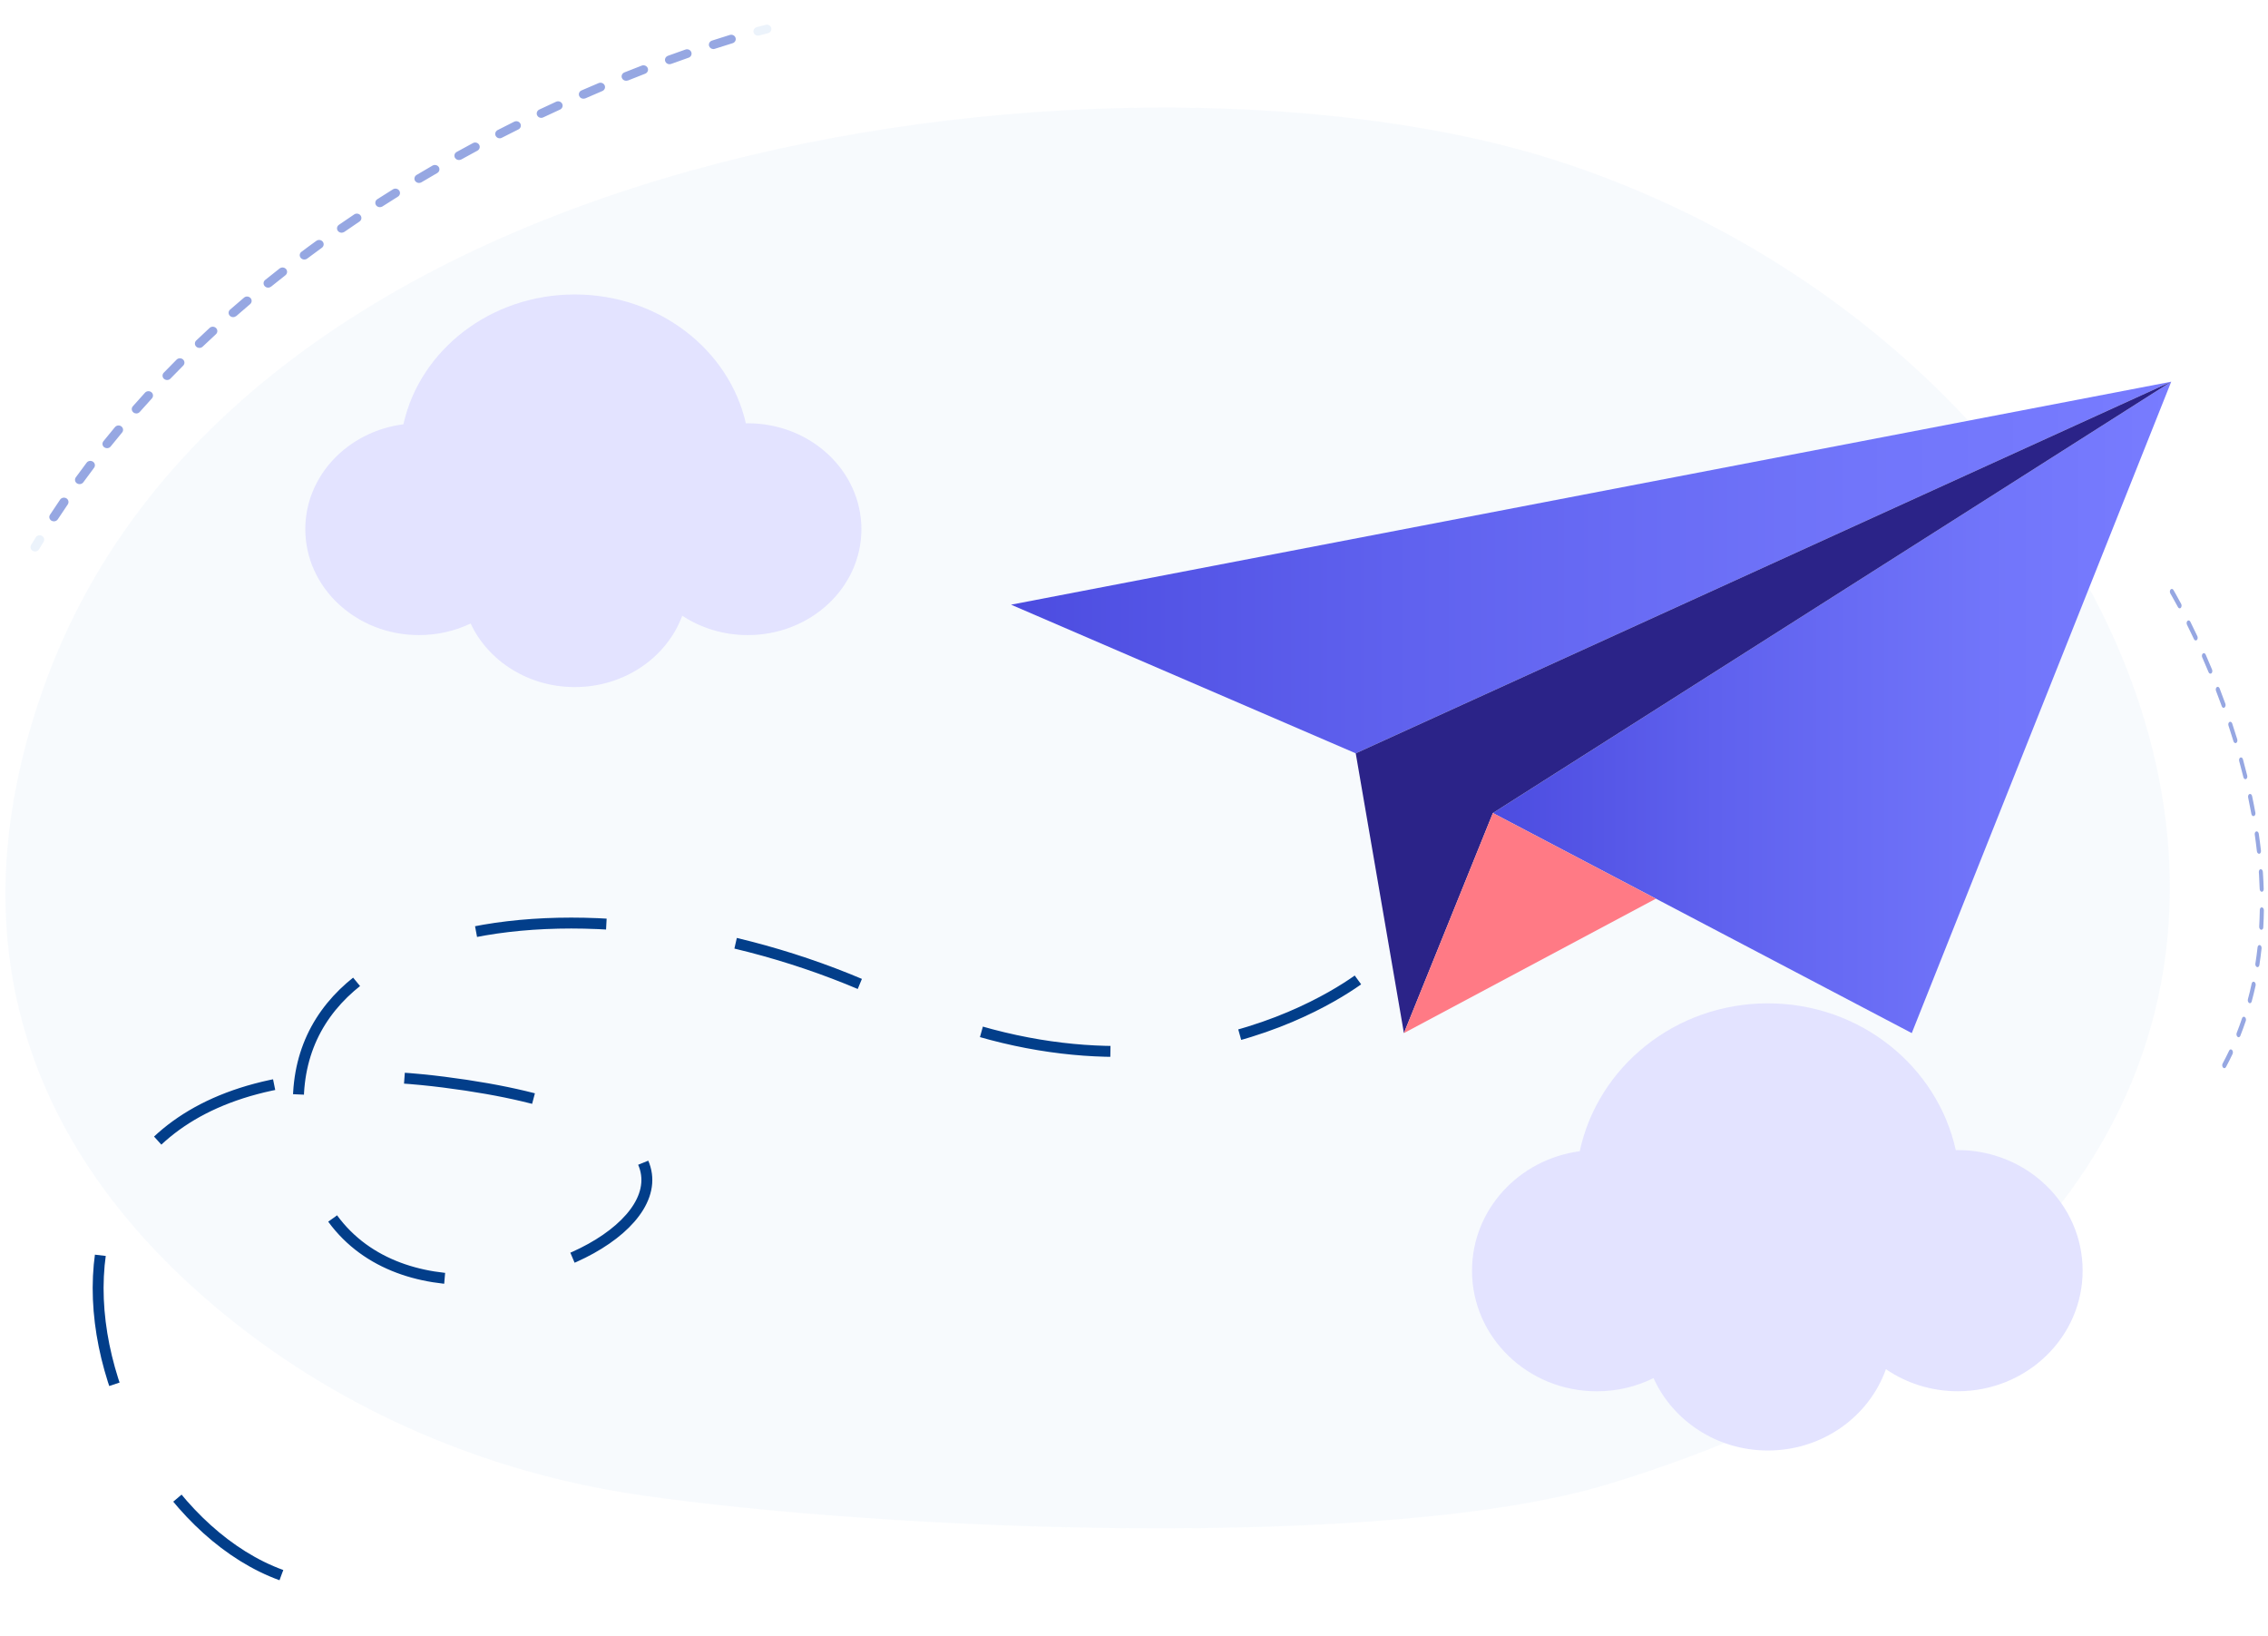 <svg width="208" height="150" viewBox="0 0 208 150" fill="none" xmlns="http://www.w3.org/2000/svg">
<g opacity="0.4">
<path d="M58.838 137.113C44.798 135.092 31.572 129.451 20.754 120.67C6.787 109.332 -5.737 90.836 3.885 63.35C22.115 11.27 104.843 2.627 142.511 14.645C202.372 33.742 229.797 111.033 147.53 136.077C127.075 142.301 81.119 140.318 58.838 137.113Z" fill="#ECF3FB"/>
</g>
<path d="M204.003 97.944C203.958 97.944 203.913 97.928 203.88 97.891C203.796 97.8 203.774 97.641 203.835 97.529C204.042 97.135 204.248 96.736 204.438 96.331C204.494 96.214 204.611 96.187 204.694 96.267C204.784 96.347 204.806 96.512 204.756 96.629C204.561 97.039 204.36 97.449 204.142 97.848C204.109 97.907 204.058 97.939 204.003 97.944ZM205.314 95.107C205.28 95.107 205.241 95.096 205.208 95.069C205.118 94.995 205.079 94.84 205.129 94.713C205.302 94.271 205.47 93.818 205.62 93.366C205.665 93.238 205.776 93.19 205.871 93.254C205.966 93.318 206.005 93.478 205.966 93.6C205.81 94.063 205.643 94.521 205.464 94.974C205.431 95.053 205.375 95.101 205.314 95.107ZM206.345 91.987C206.318 91.987 206.29 91.981 206.267 91.966C206.173 91.912 206.122 91.758 206.156 91.625C206.284 91.156 206.401 90.672 206.502 90.187C206.53 90.054 206.635 89.98 206.736 90.028C206.836 90.076 206.892 90.219 206.864 90.358C206.758 90.853 206.635 91.343 206.507 91.822C206.479 91.923 206.418 91.981 206.345 91.987ZM207.043 88.681C207.026 88.681 207.004 88.681 206.987 88.67C206.886 88.633 206.82 88.494 206.842 88.356C206.92 87.866 206.987 87.36 207.043 86.86C207.059 86.722 207.154 86.631 207.255 86.658C207.355 86.684 207.428 86.823 207.411 86.961C207.355 87.472 207.288 87.989 207.21 88.489C207.193 88.601 207.121 88.675 207.043 88.681ZM207.4 85.252C207.388 85.252 207.377 85.252 207.366 85.252C207.26 85.236 207.188 85.103 207.193 84.965C207.221 84.459 207.238 83.948 207.249 83.437C207.249 83.293 207.338 83.186 207.439 83.197C207.545 83.208 207.623 83.33 207.623 83.474C207.617 83.996 207.595 84.523 207.567 85.034C207.567 85.151 207.489 85.247 207.4 85.252ZM207.439 81.77H207.433C207.327 81.77 207.243 81.653 207.238 81.509C207.221 81.084 207.204 80.652 207.177 80.226C207.171 80.141 207.165 80.056 207.16 79.971C207.149 79.827 207.227 79.705 207.327 79.699C207.428 79.694 207.522 79.8 207.528 79.944C207.534 80.029 207.539 80.115 207.545 80.205C207.573 80.642 207.595 81.078 207.606 81.509C207.612 81.648 207.539 81.765 207.439 81.77ZM207.182 78.283C207.087 78.288 206.998 78.187 206.981 78.054C206.926 77.554 206.859 77.037 206.786 76.526C206.764 76.382 206.831 76.255 206.931 76.233C207.032 76.212 207.132 76.308 207.154 76.452C207.227 76.968 207.299 77.49 207.355 78.001C207.372 78.145 207.299 78.272 207.199 78.288C207.188 78.283 207.182 78.283 207.182 78.283ZM206.669 74.833C206.58 74.839 206.496 74.753 206.474 74.626C206.384 74.13 206.284 73.625 206.178 73.119C206.15 72.981 206.206 72.842 206.306 72.805C206.407 72.773 206.513 72.853 206.541 72.996C206.647 73.502 206.753 74.019 206.842 74.519C206.87 74.658 206.808 74.796 206.708 74.823C206.691 74.833 206.68 74.833 206.669 74.833ZM205.938 71.447C205.855 71.453 205.771 71.378 205.743 71.261C205.62 70.771 205.492 70.276 205.358 69.786C205.319 69.653 205.369 69.504 205.464 69.462C205.559 69.419 205.67 69.488 205.704 69.626C205.838 70.122 205.972 70.622 206.094 71.117C206.128 71.256 206.078 71.399 205.977 71.437C205.972 71.442 205.955 71.447 205.938 71.447ZM205.023 68.136C204.945 68.141 204.867 68.077 204.834 67.971C204.689 67.497 204.533 67.013 204.376 66.533C204.332 66.4 204.371 66.251 204.466 66.198C204.56 66.145 204.672 66.209 204.717 66.336C204.878 66.821 205.035 67.311 205.18 67.79C205.219 67.923 205.174 68.072 205.079 68.125C205.063 68.13 205.04 68.136 205.023 68.136ZM203.941 64.904C203.869 64.91 203.791 64.851 203.757 64.75C203.59 64.287 203.411 63.813 203.233 63.35C203.183 63.222 203.216 63.068 203.305 63.004C203.395 62.94 203.512 62.993 203.562 63.121C203.741 63.589 203.919 64.063 204.092 64.532C204.137 64.659 204.103 64.814 204.008 64.872C203.992 64.899 203.969 64.904 203.941 64.904ZM202.725 61.769C202.653 61.774 202.586 61.721 202.547 61.63C202.357 61.178 202.162 60.72 201.967 60.273C201.911 60.15 201.939 59.99 202.028 59.921C202.117 59.852 202.229 59.895 202.285 60.022C202.486 60.475 202.681 60.933 202.87 61.396C202.921 61.524 202.893 61.678 202.803 61.747C202.781 61.758 202.753 61.763 202.725 61.769ZM201.381 58.723C201.314 58.729 201.247 58.681 201.208 58.601C201.002 58.159 200.784 57.712 200.572 57.286C200.511 57.163 200.533 57.004 200.617 56.929C200.701 56.855 200.818 56.886 200.879 57.009C201.091 57.44 201.309 57.887 201.521 58.335C201.576 58.457 201.554 58.617 201.47 58.691C201.437 58.707 201.409 58.718 201.381 58.723ZM199.909 55.779C199.847 55.785 199.786 55.742 199.741 55.667C199.312 54.869 199.044 54.422 199.044 54.416C198.977 54.304 198.988 54.139 199.066 54.054C199.144 53.969 199.261 53.985 199.328 54.097C199.34 54.113 199.602 54.56 200.037 55.374C200.098 55.492 200.081 55.651 200.003 55.736C199.975 55.763 199.942 55.779 199.909 55.779Z" fill="#96A7E2"/>
<path d="M69.515 3.269C69.331 3.269 69.163 3.158 69.113 2.982C69.052 2.769 69.18 2.551 69.403 2.487C69.927 2.343 70.206 2.274 70.223 2.274C70.446 2.221 70.675 2.348 70.731 2.561C70.786 2.774 70.653 2.993 70.429 3.046C70.429 3.046 70.145 3.115 69.632 3.253C69.587 3.264 69.554 3.269 69.515 3.269Z" fill="#ECF3FB"/>
<path d="M4.944 47.803C4.866 47.803 4.793 47.782 4.721 47.745C4.525 47.628 4.464 47.383 4.587 47.197C4.888 46.733 5.2 46.27 5.513 45.812C5.641 45.626 5.898 45.578 6.093 45.695C6.288 45.818 6.338 46.063 6.216 46.249C5.909 46.702 5.602 47.159 5.301 47.617C5.223 47.734 5.083 47.803 4.944 47.803ZM7.298 44.391C7.214 44.391 7.13 44.37 7.058 44.322C6.868 44.194 6.824 43.949 6.952 43.768C7.275 43.326 7.61 42.874 7.945 42.426C8.079 42.245 8.341 42.208 8.53 42.336C8.72 42.464 8.759 42.714 8.625 42.895C8.291 43.337 7.961 43.779 7.643 44.221C7.56 44.332 7.432 44.391 7.298 44.391ZM9.819 41.096C9.73 41.096 9.64 41.069 9.562 41.016C9.378 40.883 9.345 40.632 9.484 40.457C9.836 40.02 10.187 39.589 10.544 39.163C10.689 38.992 10.951 38.961 11.13 39.099C11.308 39.237 11.342 39.488 11.197 39.658C10.845 40.079 10.494 40.51 10.148 40.941C10.07 41.042 9.947 41.096 9.819 41.096ZM12.502 37.912C12.407 37.912 12.312 37.88 12.234 37.816C12.056 37.672 12.033 37.422 12.184 37.252C12.552 36.836 12.926 36.416 13.3 36.006C13.45 35.841 13.718 35.825 13.891 35.969C14.064 36.112 14.08 36.368 13.93 36.533C13.556 36.943 13.182 37.358 12.82 37.768C12.736 37.864 12.619 37.912 12.502 37.912ZM15.324 34.845C15.224 34.845 15.123 34.808 15.04 34.739C14.872 34.59 14.861 34.334 15.018 34.174C15.402 33.775 15.798 33.37 16.194 32.977C16.356 32.817 16.618 32.812 16.786 32.961C16.953 33.115 16.959 33.365 16.802 33.525C16.412 33.919 16.021 34.318 15.637 34.712C15.553 34.803 15.441 34.845 15.324 34.845ZM18.292 31.901C18.186 31.901 18.08 31.864 17.996 31.784C17.834 31.63 17.834 31.374 17.996 31.22C18.398 30.836 18.81 30.448 19.223 30.07C19.39 29.915 19.653 29.921 19.814 30.08C19.976 30.24 19.971 30.49 19.803 30.645C19.396 31.017 18.989 31.401 18.587 31.784C18.504 31.864 18.398 31.901 18.292 31.901ZM21.382 29.079C21.27 29.079 21.159 29.037 21.075 28.952C20.919 28.787 20.93 28.537 21.103 28.387C21.521 28.02 21.951 27.653 22.38 27.291C22.553 27.142 22.815 27.158 22.971 27.323C23.128 27.488 23.111 27.738 22.938 27.887C22.514 28.249 22.09 28.616 21.672 28.978C21.583 29.042 21.482 29.079 21.382 29.079ZM24.589 26.375C24.472 26.375 24.355 26.327 24.271 26.231C24.121 26.061 24.143 25.811 24.321 25.667C24.756 25.316 25.203 24.959 25.643 24.618C25.822 24.48 26.084 24.501 26.235 24.671C26.38 24.842 26.357 25.092 26.179 25.236C25.744 25.576 25.303 25.928 24.868 26.279C24.784 26.343 24.689 26.375 24.589 26.375ZM27.908 23.798C27.785 23.798 27.663 23.745 27.579 23.644C27.434 23.468 27.467 23.218 27.651 23.085C28.092 22.755 28.549 22.414 29.012 22.084C29.197 21.951 29.459 21.983 29.598 22.159C29.738 22.334 29.704 22.584 29.52 22.718C29.063 23.047 28.611 23.383 28.17 23.713C28.092 23.772 27.997 23.798 27.908 23.798ZM31.327 21.339C31.199 21.339 31.071 21.28 30.987 21.174C30.853 20.992 30.892 20.748 31.082 20.614C31.545 20.295 32.013 19.976 32.482 19.662C32.672 19.534 32.934 19.576 33.068 19.757C33.201 19.938 33.157 20.189 32.967 20.316C32.504 20.625 32.036 20.945 31.578 21.264C31.495 21.312 31.411 21.339 31.327 21.339ZM34.836 18.996C34.702 18.996 34.568 18.932 34.49 18.82C34.362 18.639 34.412 18.389 34.602 18.267C35.076 17.963 35.555 17.66 36.035 17.362C36.23 17.239 36.487 17.292 36.615 17.479C36.743 17.665 36.688 17.91 36.492 18.032C36.018 18.331 35.539 18.634 35.07 18.932C34.998 18.975 34.914 18.996 34.836 18.996ZM38.428 16.776C38.288 16.776 38.155 16.707 38.071 16.59C37.948 16.403 38.01 16.159 38.205 16.041C38.69 15.754 39.181 15.466 39.666 15.184C39.861 15.072 40.124 15.131 40.241 15.317C40.358 15.504 40.297 15.754 40.101 15.866C39.616 16.148 39.125 16.435 38.645 16.718C38.578 16.755 38.5 16.776 38.428 16.776ZM42.093 14.673C41.948 14.673 41.808 14.604 41.73 14.476C41.613 14.284 41.685 14.04 41.881 13.933C42.371 13.662 42.873 13.39 43.376 13.118C43.576 13.012 43.833 13.081 43.944 13.273C44.056 13.465 43.983 13.71 43.783 13.816C43.286 14.082 42.79 14.354 42.299 14.625C42.238 14.652 42.165 14.673 42.093 14.673ZM45.835 12.682C45.685 12.682 45.54 12.607 45.467 12.469C45.356 12.277 45.434 12.033 45.64 11.926C46.142 11.67 46.65 11.415 47.157 11.159C47.364 11.058 47.615 11.133 47.721 11.33C47.827 11.527 47.749 11.766 47.542 11.867C47.035 12.118 46.527 12.373 46.031 12.629C45.969 12.666 45.902 12.682 45.835 12.682ZM49.639 10.808C49.483 10.808 49.338 10.728 49.266 10.584C49.165 10.387 49.249 10.148 49.455 10.047C49.963 9.807 50.482 9.562 51.001 9.328C51.207 9.232 51.458 9.317 51.558 9.514C51.659 9.711 51.569 9.951 51.363 10.047C50.85 10.281 50.331 10.521 49.829 10.76C49.762 10.792 49.701 10.808 49.639 10.808ZM53.505 9.051C53.349 9.051 53.193 8.966 53.126 8.817C53.031 8.615 53.12 8.38 53.332 8.29C53.851 8.066 54.375 7.837 54.899 7.619C55.111 7.528 55.357 7.619 55.452 7.821C55.547 8.024 55.452 8.258 55.24 8.348C54.721 8.567 54.197 8.79 53.684 9.019C53.622 9.035 53.561 9.051 53.505 9.051ZM57.426 7.406C57.264 7.406 57.108 7.316 57.041 7.161C56.952 6.959 57.053 6.725 57.264 6.639C57.789 6.426 58.324 6.219 58.854 6.016C59.066 5.937 59.312 6.032 59.401 6.235C59.49 6.437 59.384 6.671 59.172 6.757C58.648 6.959 58.118 7.166 57.594 7.379C57.532 7.395 57.476 7.406 57.426 7.406ZM61.403 5.889C61.236 5.889 61.074 5.793 61.013 5.633C60.929 5.426 61.041 5.197 61.253 5.117C61.788 4.92 62.329 4.728 62.865 4.542C63.082 4.467 63.322 4.574 63.4 4.781C63.478 4.989 63.367 5.218 63.149 5.292C62.619 5.479 62.084 5.67 61.548 5.862C61.498 5.878 61.448 5.889 61.403 5.889ZM65.43 4.499C65.258 4.499 65.096 4.393 65.034 4.228C64.962 4.02 65.079 3.791 65.297 3.722C65.849 3.541 66.401 3.371 66.931 3.205C67.148 3.136 67.388 3.253 67.455 3.461C67.528 3.669 67.405 3.898 67.188 3.961C66.658 4.121 66.117 4.297 65.564 4.473C65.52 4.489 65.475 4.499 65.43 4.499Z" fill="#96A7E2"/>
<path d="M3.215 50.567C3.143 50.567 3.076 50.551 3.009 50.514C2.808 50.402 2.741 50.163 2.853 49.971C2.992 49.737 3.131 49.508 3.276 49.279C3.388 49.087 3.645 49.023 3.845 49.135C4.046 49.247 4.113 49.492 3.996 49.683C3.857 49.912 3.717 50.141 3.578 50.37C3.5 50.498 3.36 50.567 3.215 50.567Z" fill="#ECF3FB"/>
<path d="M68.573 38.811C68.517 38.811 68.461 38.816 68.404 38.816C66.862 32.063 60.422 27 52.711 27C44.969 27 38.503 32.111 36.997 38.906C31.914 39.555 28 43.611 28 48.522C28 53.886 32.668 58.233 38.426 58.233C40.133 58.233 41.736 57.851 43.161 57.173C44.769 60.605 48.443 63 52.716 63C57.281 63 61.16 60.266 62.569 56.458C64.265 57.574 66.335 58.233 68.573 58.233C74.332 58.233 79 53.886 79 48.522C78.995 43.158 74.327 38.811 68.573 38.811Z" fill="#E3E3FF"/>
<path d="M179.548 105.455C179.485 105.455 179.426 105.46 179.367 105.46C177.669 97.77 170.601 92 162.137 92C153.633 92 146.538 97.818 144.88 105.56C139.302 106.299 135 110.919 135 116.513C135 122.62 140.126 127.572 146.447 127.572C148.317 127.572 150.083 127.134 151.646 126.364C153.412 130.27 157.446 133 162.137 133C167.15 133 171.411 129.886 172.96 125.546C174.825 126.819 177.098 127.567 179.553 127.567C185.874 127.567 191 122.615 191 116.509C191 110.403 185.874 105.455 179.548 105.455Z" fill="#E3E3FF"/>
<path d="M92.725 55.445L199.124 35L124.336 69.075L92.725 55.445Z" fill="url(#paint0_linear_1474_40113)"/>
<path d="M199.124 35L175.33 94.728L136.914 74.549L199.124 35Z" fill="url(#paint1_linear_1474_40113)"/>
<path d="M124.336 69.075L128.754 94.728L136.913 74.549L199.124 35L124.336 69.075Z" fill="#2B2388"/>
<path d="M128.754 94.728L151.864 82.403L136.913 74.549L128.754 94.728Z" fill="#FF7A85"/>
<path d="M25.805 144.427C6.308 137.346 -4.408 93.514 40.699 99.223C85.806 104.933 35.742 131.48 28.375 107.38C21.006 83.279 55.226 79.002 81.482 91.393C107.739 103.785 125.241 89.327 125.241 89.327" stroke="#023E8A" stroke-miterlimit="10" stroke-dasharray="12 12"/>
<defs>
<linearGradient id="paint0_linear_1474_40113" x1="199.126" y1="52.038" x2="92.722" y2="52.038" gradientUnits="userSpaceOnUse">
<stop stop-color="#787CFF"/>
<stop offset="0.273" stop-color="#7175FA"/>
<stop offset="0.673" stop-color="#5F61EE"/>
<stop offset="1" stop-color="#4C4CE0"/>
</linearGradient>
<linearGradient id="paint1_linear_1474_40113" x1="199.126" y1="64.863" x2="136.916" y2="64.863" gradientUnits="userSpaceOnUse">
<stop stop-color="#787CFF"/>
<stop offset="0.273" stop-color="#7175FA"/>
<stop offset="0.673" stop-color="#5F61EE"/>
<stop offset="1" stop-color="#4C4CE0"/>
</linearGradient>
</defs>
</svg>
